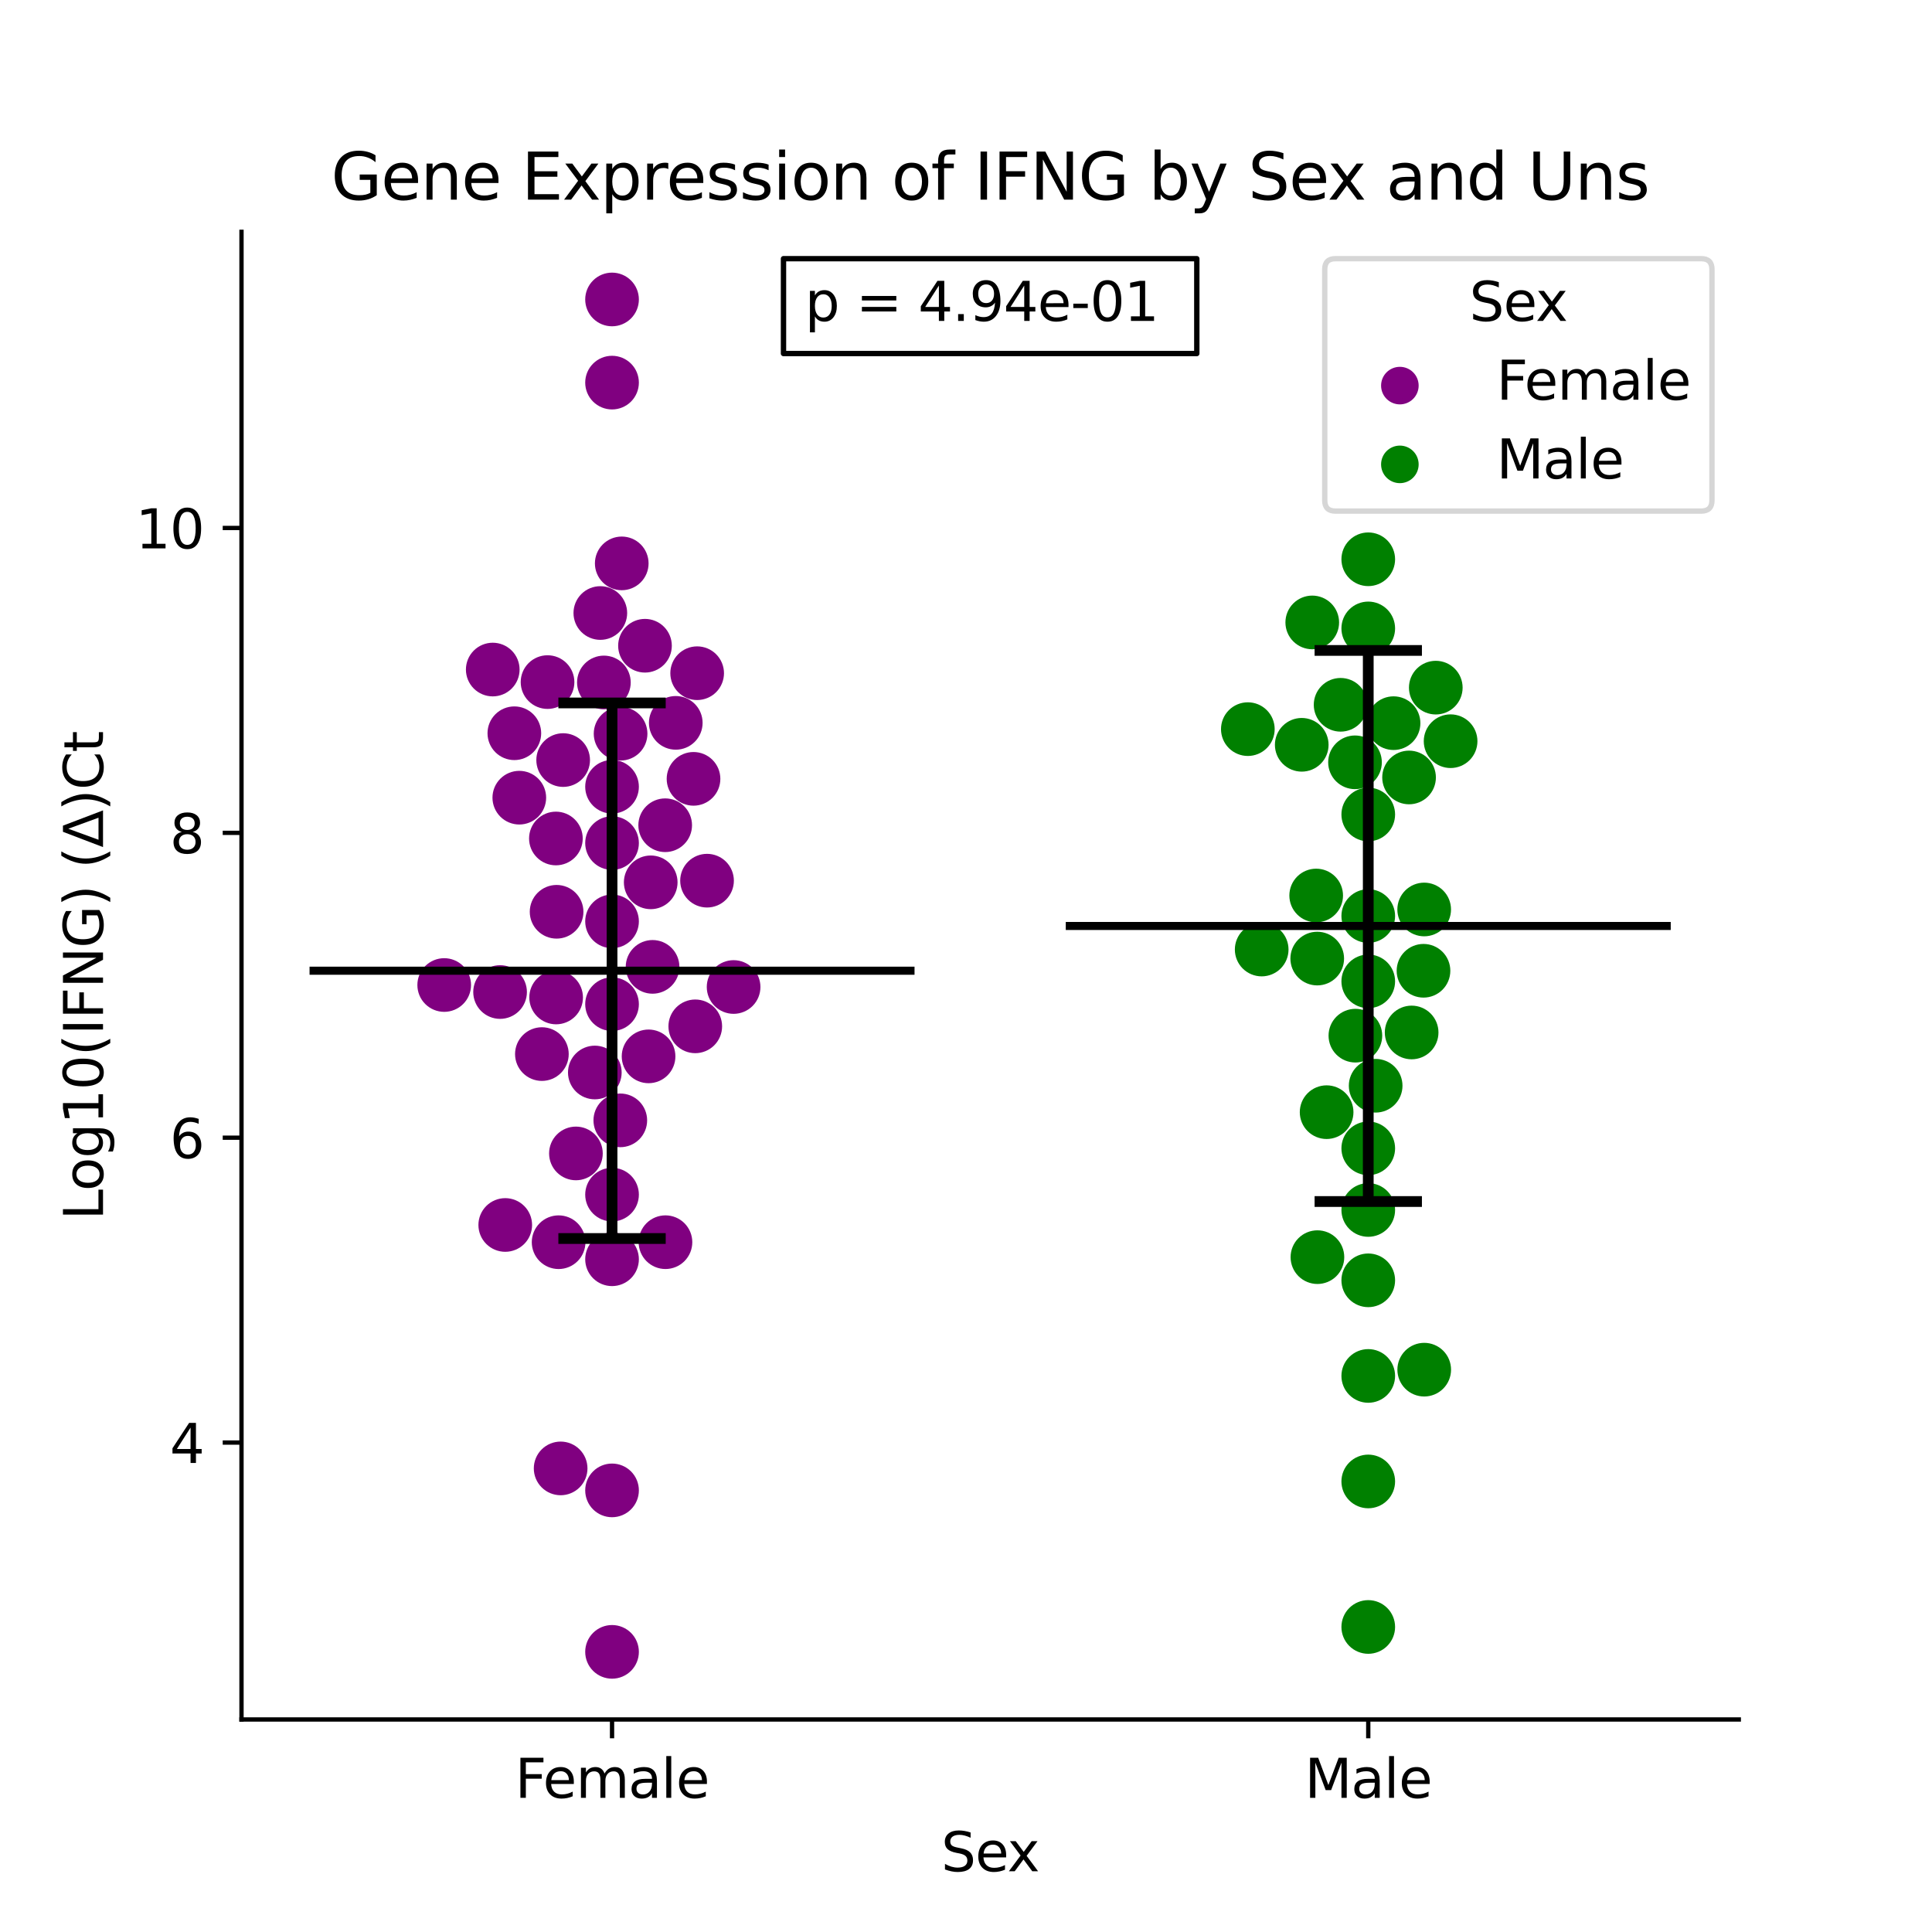 <?xml version="1.0" encoding="utf-8" standalone="no"?>
<!DOCTYPE svg PUBLIC "-//W3C//DTD SVG 1.1//EN"
  "http://www.w3.org/Graphics/SVG/1.1/DTD/svg11.dtd">
<svg xmlns:xlink="http://www.w3.org/1999/xlink" width="360pt" height="360pt" viewBox="0 0 360 360" xmlns="http://www.w3.org/2000/svg" version="1.1">
 <defs>
  <style type="text/css">*{stroke-linejoin: round; stroke-linecap: butt}</style>
 </defs>
 <g id="figure_1">
  <g id="patch_1">
   <path d="M 0 360 
L 360 360 
L 360 0 
L 0 0 
z
" style="fill: #ffffff"/>
  </g>
  <g id="axes_1">
   <g id="patch_2">
    <path d="M 45 320.4 
L 324 320.4 
L 324 43.2 
L 45 43.2 
z
" style="fill: #ffffff"/>
   </g>
   <g id="PathCollection_1">
    <defs>
     <path id="C0_0_caed61ba46" d="M 0 5 
C 1.326 5 2.598 4.473 3.536 3.536 
C 4.473 2.598 5 1.326 5 -0 
C 5 -1.326 4.473 -2.598 3.536 -3.536 
C 2.598 -4.473 1.326 -5 0 -5 
C -1.326 -5 -2.598 -4.473 -3.536 -3.536 
C -4.473 -2.598 -5 -1.326 -5 0 
C -5 1.326 -4.473 2.598 -3.536 3.536 
C -2.598 4.473 -1.326 5 0 5 
z
"/>
    </defs>
    <g clip-path="url(#p65a8a9c599)">
     <use xlink:href="#C0_0_caed61ba46" x="125.92" y="134.694" style="fill: #800080"/>
    </g>
    <g clip-path="url(#p65a8a9c599)">
     <use xlink:href="#C0_0_caed61ba46" x="95.841" y="136.63" style="fill: #800080"/>
    </g>
    <g clip-path="url(#p65a8a9c599)">
     <use xlink:href="#C0_0_caed61ba46" x="114.045" y="187.112" style="fill: #800080"/>
    </g>
    <g clip-path="url(#p65a8a9c599)">
     <use xlink:href="#C0_0_caed61ba46" x="82.772" y="183.544" style="fill: #800080"/>
    </g>
    <g clip-path="url(#p65a8a9c599)">
     <use xlink:href="#C0_0_caed61ba46" x="103.627" y="185.865" style="fill: #800080"/>
    </g>
    <g clip-path="url(#p65a8a9c599)">
     <use xlink:href="#C0_0_caed61ba46" x="115.853" y="104.978" style="fill: #800080"/>
    </g>
    <g clip-path="url(#p65a8a9c599)">
     <use xlink:href="#C0_0_caed61ba46" x="121.252" y="164.41" style="fill: #800080"/>
    </g>
    <g clip-path="url(#p65a8a9c599)">
     <use xlink:href="#C0_0_caed61ba46" x="115.637" y="136.716" style="fill: #800080"/>
    </g>
    <g clip-path="url(#p65a8a9c599)">
     <use xlink:href="#C0_0_caed61ba46" x="131.747" y="164.101" style="fill: #800080"/>
    </g>
    <g clip-path="url(#p65a8a9c599)">
     <use xlink:href="#C0_0_caed61ba46" x="121.596" y="180.162" style="fill: #800080"/>
    </g>
    <g clip-path="url(#p65a8a9c599)">
     <use xlink:href="#C0_0_caed61ba46" x="114.045" y="146.601" style="fill: #800080"/>
    </g>
    <g clip-path="url(#p65a8a9c599)">
     <use xlink:href="#C0_0_caed61ba46" x="129.905" y="125.442" style="fill: #800080"/>
    </g>
    <g clip-path="url(#p65a8a9c599)">
     <use xlink:href="#C0_0_caed61ba46" x="120.851" y="196.839" style="fill: #800080"/>
    </g>
    <g clip-path="url(#p65a8a9c599)">
     <use xlink:href="#C0_0_caed61ba46" x="104.467" y="273.616" style="fill: #800080"/>
    </g>
    <g clip-path="url(#p65a8a9c599)">
     <use xlink:href="#C0_0_caed61ba46" x="114.045" y="171.682" style="fill: #800080"/>
    </g>
    <g clip-path="url(#p65a8a9c599)">
     <use xlink:href="#C0_0_caed61ba46" x="96.765" y="148.636" style="fill: #800080"/>
    </g>
    <g clip-path="url(#p65a8a9c599)">
     <use xlink:href="#C0_0_caed61ba46" x="110.836" y="199.844" style="fill: #800080"/>
    </g>
    <g clip-path="url(#p65a8a9c599)">
     <use xlink:href="#C0_0_caed61ba46" x="114.045" y="157.096" style="fill: #800080"/>
    </g>
    <g clip-path="url(#p65a8a9c599)">
     <use xlink:href="#C0_0_caed61ba46" x="103.714" y="169.898" style="fill: #800080"/>
    </g>
    <g clip-path="url(#p65a8a9c599)">
     <use xlink:href="#C0_0_caed61ba46" x="129.553" y="191.243" style="fill: #800080"/>
    </g>
    <g clip-path="url(#p65a8a9c599)">
     <use xlink:href="#C0_0_caed61ba46" x="107.315" y="214.925" style="fill: #800080"/>
    </g>
    <g clip-path="url(#p65a8a9c599)">
     <use xlink:href="#C0_0_caed61ba46" x="93.182" y="184.851" style="fill: #800080"/>
    </g>
    <g clip-path="url(#p65a8a9c599)">
     <use xlink:href="#C0_0_caed61ba46" x="104.09" y="231.467" style="fill: #800080"/>
    </g>
    <g clip-path="url(#p65a8a9c599)">
     <use xlink:href="#C0_0_caed61ba46" x="111.862" y="114.227" style="fill: #800080"/>
    </g>
    <g clip-path="url(#p65a8a9c599)">
     <use xlink:href="#C0_0_caed61ba46" x="115.584" y="208.762" style="fill: #800080"/>
    </g>
    <g clip-path="url(#p65a8a9c599)">
     <use xlink:href="#C0_0_caed61ba46" x="112.526" y="127.166" style="fill: #800080"/>
    </g>
    <g clip-path="url(#p65a8a9c599)">
     <use xlink:href="#C0_0_caed61ba46" x="103.584" y="156.24" style="fill: #800080"/>
    </g>
    <g clip-path="url(#p65a8a9c599)">
     <use xlink:href="#C0_0_caed61ba46" x="114.045" y="307.8" style="fill: #800080"/>
    </g>
    <g clip-path="url(#p65a8a9c599)">
     <use xlink:href="#C0_0_caed61ba46" x="136.696" y="183.914" style="fill: #800080"/>
    </g>
    <g clip-path="url(#p65a8a9c599)">
     <use xlink:href="#C0_0_caed61ba46" x="129.227" y="145.127" style="fill: #800080"/>
    </g>
    <g clip-path="url(#p65a8a9c599)">
     <use xlink:href="#C0_0_caed61ba46" x="94.146" y="228.256" style="fill: #800080"/>
    </g>
    <g clip-path="url(#p65a8a9c599)">
     <use xlink:href="#C0_0_caed61ba46" x="114.045" y="277.712" style="fill: #800080"/>
    </g>
    <g clip-path="url(#p65a8a9c599)">
     <use xlink:href="#C0_0_caed61ba46" x="120.184" y="120.324" style="fill: #800080"/>
    </g>
    <g clip-path="url(#p65a8a9c599)">
     <use xlink:href="#C0_0_caed61ba46" x="123.948" y="153.771" style="fill: #800080"/>
    </g>
    <g clip-path="url(#p65a8a9c599)">
     <use xlink:href="#C0_0_caed61ba46" x="114.045" y="222.6" style="fill: #800080"/>
    </g>
    <g clip-path="url(#p65a8a9c599)">
     <use xlink:href="#C0_0_caed61ba46" x="100.973" y="196.413" style="fill: #800080"/>
    </g>
    <g clip-path="url(#p65a8a9c599)">
     <use xlink:href="#C0_0_caed61ba46" x="104.936" y="141.628" style="fill: #800080"/>
    </g>
    <g clip-path="url(#p65a8a9c599)">
     <use xlink:href="#C0_0_caed61ba46" x="114.045" y="234.645" style="fill: #800080"/>
    </g>
    <g clip-path="url(#p65a8a9c599)">
     <use xlink:href="#C0_0_caed61ba46" x="124" y="231.464" style="fill: #800080"/>
    </g>
    <g clip-path="url(#p65a8a9c599)">
     <use xlink:href="#C0_0_caed61ba46" x="114.045" y="71.295" style="fill: #800080"/>
    </g>
    <g clip-path="url(#p65a8a9c599)">
     <use xlink:href="#C0_0_caed61ba46" x="114.045" y="55.8" style="fill: #800080"/>
    </g>
    <g clip-path="url(#p65a8a9c599)">
     <use xlink:href="#C0_0_caed61ba46" x="91.817" y="124.762" style="fill: #800080"/>
    </g>
    <g clip-path="url(#p65a8a9c599)">
     <use xlink:href="#C0_0_caed61ba46" x="102.026" y="127.098" style="fill: #800080"/>
    </g>
   </g>
   <g id="PathCollection_2">
    <defs>
     <path id="C1_0_71eec6341e" d="M 0 5 
C 1.326 5 2.598 4.473 3.536 3.536 
C 4.473 2.598 5 1.326 5 -0 
C 5 -1.326 4.473 -2.598 3.536 -3.536 
C 2.598 -4.473 1.326 -5 0 -5 
C -1.326 -5 -2.598 -4.473 -3.536 -3.536 
C -4.473 -2.598 -5 -1.326 -5 0 
C -5 1.326 -4.473 2.598 -3.536 3.536 
C -2.598 4.473 -1.326 5 0 5 
z
"/>
    </defs>
    <g clip-path="url(#p65a8a9c599)">
     <use xlink:href="#C1_0_71eec6341e" x="232.517" y="135.864" style="fill: #008000"/>
    </g>
    <g clip-path="url(#p65a8a9c599)">
     <use xlink:href="#C1_0_71eec6341e" x="254.955" y="117.096" style="fill: #008000"/>
    </g>
    <g clip-path="url(#p65a8a9c599)">
     <use xlink:href="#C1_0_71eec6341e" x="252.556" y="192.981" style="fill: #008000"/>
    </g>
    <g clip-path="url(#p65a8a9c599)">
     <use xlink:href="#C1_0_71eec6341e" x="254.955" y="182.86" style="fill: #008000"/>
    </g>
    <g clip-path="url(#p65a8a9c599)">
     <use xlink:href="#C1_0_71eec6341e" x="254.955" y="225.46" style="fill: #008000"/>
    </g>
    <g clip-path="url(#p65a8a9c599)">
     <use xlink:href="#C1_0_71eec6341e" x="254.955" y="151.766" style="fill: #008000"/>
    </g>
    <g clip-path="url(#p65a8a9c599)">
     <use xlink:href="#C1_0_71eec6341e" x="244.52" y="115.98" style="fill: #008000"/>
    </g>
    <g clip-path="url(#p65a8a9c599)">
     <use xlink:href="#C1_0_71eec6341e" x="265.383" y="255.218" style="fill: #008000"/>
    </g>
    <g clip-path="url(#p65a8a9c599)">
     <use xlink:href="#C1_0_71eec6341e" x="245.447" y="178.616" style="fill: #008000"/>
    </g>
    <g clip-path="url(#p65a8a9c599)">
     <use xlink:href="#C1_0_71eec6341e" x="242.56" y="138.783" style="fill: #008000"/>
    </g>
    <g clip-path="url(#p65a8a9c599)">
     <use xlink:href="#C1_0_71eec6341e" x="254.955" y="104.214" style="fill: #008000"/>
    </g>
    <g clip-path="url(#p65a8a9c599)">
     <use xlink:href="#C1_0_71eec6341e" x="235.097" y="176.931" style="fill: #008000"/>
    </g>
    <g clip-path="url(#p65a8a9c599)">
     <use xlink:href="#C1_0_71eec6341e" x="245.483" y="234.252" style="fill: #008000"/>
    </g>
    <g clip-path="url(#p65a8a9c599)">
     <use xlink:href="#C1_0_71eec6341e" x="249.802" y="131.329" style="fill: #008000"/>
    </g>
    <g clip-path="url(#p65a8a9c599)">
     <use xlink:href="#C1_0_71eec6341e" x="270.298" y="138.112" style="fill: #008000"/>
    </g>
    <g clip-path="url(#p65a8a9c599)">
     <use xlink:href="#C1_0_71eec6341e" x="245.252" y="166.865" style="fill: #008000"/>
    </g>
    <g clip-path="url(#p65a8a9c599)">
     <use xlink:href="#C1_0_71eec6341e" x="254.955" y="238.569" style="fill: #008000"/>
    </g>
    <g clip-path="url(#p65a8a9c599)">
     <use xlink:href="#C1_0_71eec6341e" x="252.485" y="142.046" style="fill: #008000"/>
    </g>
    <g clip-path="url(#p65a8a9c599)">
     <use xlink:href="#C1_0_71eec6341e" x="262.558" y="144.869" style="fill: #008000"/>
    </g>
    <g clip-path="url(#p65a8a9c599)">
     <use xlink:href="#C1_0_71eec6341e" x="254.955" y="170.688" style="fill: #008000"/>
    </g>
    <g clip-path="url(#p65a8a9c599)">
     <use xlink:href="#C1_0_71eec6341e" x="247.196" y="207.237" style="fill: #008000"/>
    </g>
    <g clip-path="url(#p65a8a9c599)">
     <use xlink:href="#C1_0_71eec6341e" x="254.955" y="276.047" style="fill: #008000"/>
    </g>
    <g clip-path="url(#p65a8a9c599)">
     <use xlink:href="#C1_0_71eec6341e" x="254.955" y="256.386" style="fill: #008000"/>
    </g>
    <g clip-path="url(#p65a8a9c599)">
     <use xlink:href="#C1_0_71eec6341e" x="263.038" y="192.385" style="fill: #008000"/>
    </g>
    <g clip-path="url(#p65a8a9c599)">
     <use xlink:href="#C1_0_71eec6341e" x="265.248" y="180.889" style="fill: #008000"/>
    </g>
    <g clip-path="url(#p65a8a9c599)">
     <use xlink:href="#C1_0_71eec6341e" x="259.668" y="134.752" style="fill: #008000"/>
    </g>
    <g clip-path="url(#p65a8a9c599)">
     <use xlink:href="#C1_0_71eec6341e" x="254.955" y="213.975" style="fill: #008000"/>
    </g>
    <g clip-path="url(#p65a8a9c599)">
     <use xlink:href="#C1_0_71eec6341e" x="256.334" y="202.312" style="fill: #008000"/>
    </g>
    <g clip-path="url(#p65a8a9c599)">
     <use xlink:href="#C1_0_71eec6341e" x="267.538" y="128.132" style="fill: #008000"/>
    </g>
    <g clip-path="url(#p65a8a9c599)">
     <use xlink:href="#C1_0_71eec6341e" x="254.955" y="303.161" style="fill: #008000"/>
    </g>
    <g clip-path="url(#p65a8a9c599)">
     <use xlink:href="#C1_0_71eec6341e" x="265.376" y="169.468" style="fill: #008000"/>
    </g>
   </g>
   <g id="PathCollection_3"/>
   <g id="PathCollection_4"/>
   <g id="matplotlib.axis_1">
    <g id="xtick_1">
     <g id="line2d_1">
      <defs>
       <path id="m9f493092bf" d="M 0 0 
L 0 3.5 
" style="stroke: #000000; stroke-width: 0.8"/>
      </defs>
      <g>
       <use xlink:href="#m9f493092bf" x="114.045" y="320.4" style="stroke: #000000; stroke-width: 0.8"/>
      </g>
     </g>
     <g id="text_1">
      <!-- Female -->
      <g transform="translate(95.968 334.998) scale(0.1 -0.1)">
       <defs>
        <path id="DejaVuSans-46" d="M 628 4666 
L 3309 4666 
L 3309 4134 
L 1259 4134 
L 1259 2759 
L 3109 2759 
L 3109 2228 
L 1259 2228 
L 1259 0 
L 628 0 
L 628 4666 
z
" transform="scale(0.016)"/>
        <path id="DejaVuSans-65" d="M 3597 1894 
L 3597 1613 
L 953 1613 
Q 991 1019 1311 708 
Q 1631 397 2203 397 
Q 2534 397 2845 478 
Q 3156 559 3463 722 
L 3463 178 
Q 3153 47 2828 -22 
Q 2503 -91 2169 -91 
Q 1331 -91 842 396 
Q 353 884 353 1716 
Q 353 2575 817 3079 
Q 1281 3584 2069 3584 
Q 2775 3584 3186 3129 
Q 3597 2675 3597 1894 
z
M 3022 2063 
Q 3016 2534 2758 2815 
Q 2500 3097 2075 3097 
Q 1594 3097 1305 2825 
Q 1016 2553 972 2059 
L 3022 2063 
z
" transform="scale(0.016)"/>
        <path id="DejaVuSans-6d" d="M 3328 2828 
Q 3544 3216 3844 3400 
Q 4144 3584 4550 3584 
Q 5097 3584 5394 3201 
Q 5691 2819 5691 2113 
L 5691 0 
L 5113 0 
L 5113 2094 
Q 5113 2597 4934 2840 
Q 4756 3084 4391 3084 
Q 3944 3084 3684 2787 
Q 3425 2491 3425 1978 
L 3425 0 
L 2847 0 
L 2847 2094 
Q 2847 2600 2669 2842 
Q 2491 3084 2119 3084 
Q 1678 3084 1418 2786 
Q 1159 2488 1159 1978 
L 1159 0 
L 581 0 
L 581 3500 
L 1159 3500 
L 1159 2956 
Q 1356 3278 1631 3431 
Q 1906 3584 2284 3584 
Q 2666 3584 2933 3390 
Q 3200 3197 3328 2828 
z
" transform="scale(0.016)"/>
        <path id="DejaVuSans-61" d="M 2194 1759 
Q 1497 1759 1228 1600 
Q 959 1441 959 1056 
Q 959 750 1161 570 
Q 1363 391 1709 391 
Q 2188 391 2477 730 
Q 2766 1069 2766 1631 
L 2766 1759 
L 2194 1759 
z
M 3341 1997 
L 3341 0 
L 2766 0 
L 2766 531 
Q 2569 213 2275 61 
Q 1981 -91 1556 -91 
Q 1019 -91 701 211 
Q 384 513 384 1019 
Q 384 1609 779 1909 
Q 1175 2209 1959 2209 
L 2766 2209 
L 2766 2266 
Q 2766 2663 2505 2880 
Q 2244 3097 1772 3097 
Q 1472 3097 1187 3025 
Q 903 2953 641 2809 
L 641 3341 
Q 956 3463 1253 3523 
Q 1550 3584 1831 3584 
Q 2591 3584 2966 3190 
Q 3341 2797 3341 1997 
z
" transform="scale(0.016)"/>
        <path id="DejaVuSans-6c" d="M 603 4863 
L 1178 4863 
L 1178 0 
L 603 0 
L 603 4863 
z
" transform="scale(0.016)"/>
       </defs>
       <use xlink:href="#DejaVuSans-46"/>
       <use xlink:href="#DejaVuSans-65" x="52.02"/>
       <use xlink:href="#DejaVuSans-6d" x="113.543"/>
       <use xlink:href="#DejaVuSans-61" x="210.955"/>
       <use xlink:href="#DejaVuSans-6c" x="272.234"/>
       <use xlink:href="#DejaVuSans-65" x="300.018"/>
      </g>
     </g>
    </g>
    <g id="xtick_2">
     <g id="line2d_2">
      <g>
       <use xlink:href="#m9f493092bf" x="254.955" y="320.4" style="stroke: #000000; stroke-width: 0.8"/>
      </g>
     </g>
     <g id="text_2">
      <!-- Male -->
      <g transform="translate(243.111 334.998) scale(0.1 -0.1)">
       <defs>
        <path id="DejaVuSans-4d" d="M 628 4666 
L 1569 4666 
L 2759 1491 
L 3956 4666 
L 4897 4666 
L 4897 0 
L 4281 0 
L 4281 4097 
L 3078 897 
L 2444 897 
L 1241 4097 
L 1241 0 
L 628 0 
L 628 4666 
z
" transform="scale(0.016)"/>
       </defs>
       <use xlink:href="#DejaVuSans-4d"/>
       <use xlink:href="#DejaVuSans-61" x="86.279"/>
       <use xlink:href="#DejaVuSans-6c" x="147.559"/>
       <use xlink:href="#DejaVuSans-65" x="175.342"/>
      </g>
     </g>
    </g>
    <g id="text_3">
     <!-- Sex -->
     <g transform="translate(175.377 348.677) scale(0.1 -0.1)">
      <defs>
       <path id="DejaVuSans-53" d="M 3425 4513 
L 3425 3897 
Q 3066 4069 2747 4153 
Q 2428 4238 2131 4238 
Q 1616 4238 1336 4038 
Q 1056 3838 1056 3469 
Q 1056 3159 1242 3001 
Q 1428 2844 1947 2747 
L 2328 2669 
Q 3034 2534 3370 2195 
Q 3706 1856 3706 1288 
Q 3706 609 3251 259 
Q 2797 -91 1919 -91 
Q 1588 -91 1214 -16 
Q 841 59 441 206 
L 441 856 
Q 825 641 1194 531 
Q 1563 422 1919 422 
Q 2459 422 2753 634 
Q 3047 847 3047 1241 
Q 3047 1584 2836 1778 
Q 2625 1972 2144 2069 
L 1759 2144 
Q 1053 2284 737 2584 
Q 422 2884 422 3419 
Q 422 4038 858 4394 
Q 1294 4750 2059 4750 
Q 2388 4750 2728 4690 
Q 3069 4631 3425 4513 
z
" transform="scale(0.016)"/>
       <path id="DejaVuSans-78" d="M 3513 3500 
L 2247 1797 
L 3578 0 
L 2900 0 
L 1881 1375 
L 863 0 
L 184 0 
L 1544 1831 
L 300 3500 
L 978 3500 
L 1906 2253 
L 2834 3500 
L 3513 3500 
z
" transform="scale(0.016)"/>
      </defs>
      <use xlink:href="#DejaVuSans-53"/>
      <use xlink:href="#DejaVuSans-65" x="63.477"/>
      <use xlink:href="#DejaVuSans-78" x="123.25"/>
     </g>
    </g>
   </g>
   <g id="matplotlib.axis_2">
    <g id="ytick_1">
     <g id="line2d_3">
      <defs>
       <path id="m6a11548c0e" d="M 0 0 
L -3.5 0 
" style="stroke: #000000; stroke-width: 0.8"/>
      </defs>
      <g>
       <use xlink:href="#m6a11548c0e" x="45" y="268.799" style="stroke: #000000; stroke-width: 0.8"/>
      </g>
     </g>
     <g id="text_4">
      <!-- 4 -->
      <g transform="translate(31.637 272.599) scale(0.1 -0.1)">
       <defs>
        <path id="DejaVuSans-34" d="M 2419 4116 
L 825 1625 
L 2419 1625 
L 2419 4116 
z
M 2253 4666 
L 3047 4666 
L 3047 1625 
L 3713 1625 
L 3713 1100 
L 3047 1100 
L 3047 0 
L 2419 0 
L 2419 1100 
L 313 1100 
L 313 1709 
L 2253 4666 
z
" transform="scale(0.016)"/>
       </defs>
       <use xlink:href="#DejaVuSans-34"/>
      </g>
     </g>
    </g>
    <g id="ytick_2">
     <g id="line2d_4">
      <g>
       <use xlink:href="#m6a11548c0e" x="45" y="211.993" style="stroke: #000000; stroke-width: 0.8"/>
      </g>
     </g>
     <g id="text_5">
      <!-- 6 -->
      <g transform="translate(31.637 215.793) scale(0.1 -0.1)">
       <defs>
        <path id="DejaVuSans-36" d="M 2113 2584 
Q 1688 2584 1439 2293 
Q 1191 2003 1191 1497 
Q 1191 994 1439 701 
Q 1688 409 2113 409 
Q 2538 409 2786 701 
Q 3034 994 3034 1497 
Q 3034 2003 2786 2293 
Q 2538 2584 2113 2584 
z
M 3366 4563 
L 3366 3988 
Q 3128 4100 2886 4159 
Q 2644 4219 2406 4219 
Q 1781 4219 1451 3797 
Q 1122 3375 1075 2522 
Q 1259 2794 1537 2939 
Q 1816 3084 2150 3084 
Q 2853 3084 3261 2657 
Q 3669 2231 3669 1497 
Q 3669 778 3244 343 
Q 2819 -91 2113 -91 
Q 1303 -91 875 529 
Q 447 1150 447 2328 
Q 447 3434 972 4092 
Q 1497 4750 2381 4750 
Q 2619 4750 2861 4703 
Q 3103 4656 3366 4563 
z
" transform="scale(0.016)"/>
       </defs>
       <use xlink:href="#DejaVuSans-36"/>
      </g>
     </g>
    </g>
    <g id="ytick_3">
     <g id="line2d_5">
      <g>
       <use xlink:href="#m6a11548c0e" x="45" y="155.188" style="stroke: #000000; stroke-width: 0.8"/>
      </g>
     </g>
     <g id="text_6">
      <!-- 8 -->
      <g transform="translate(31.637 158.987) scale(0.1 -0.1)">
       <defs>
        <path id="DejaVuSans-38" d="M 2034 2216 
Q 1584 2216 1326 1975 
Q 1069 1734 1069 1313 
Q 1069 891 1326 650 
Q 1584 409 2034 409 
Q 2484 409 2743 651 
Q 3003 894 3003 1313 
Q 3003 1734 2745 1975 
Q 2488 2216 2034 2216 
z
M 1403 2484 
Q 997 2584 770 2862 
Q 544 3141 544 3541 
Q 544 4100 942 4425 
Q 1341 4750 2034 4750 
Q 2731 4750 3128 4425 
Q 3525 4100 3525 3541 
Q 3525 3141 3298 2862 
Q 3072 2584 2669 2484 
Q 3125 2378 3379 2068 
Q 3634 1759 3634 1313 
Q 3634 634 3220 271 
Q 2806 -91 2034 -91 
Q 1263 -91 848 271 
Q 434 634 434 1313 
Q 434 1759 690 2068 
Q 947 2378 1403 2484 
z
M 1172 3481 
Q 1172 3119 1398 2916 
Q 1625 2713 2034 2713 
Q 2441 2713 2670 2916 
Q 2900 3119 2900 3481 
Q 2900 3844 2670 4047 
Q 2441 4250 2034 4250 
Q 1625 4250 1398 4047 
Q 1172 3844 1172 3481 
z
" transform="scale(0.016)"/>
       </defs>
       <use xlink:href="#DejaVuSans-38"/>
      </g>
     </g>
    </g>
    <g id="ytick_4">
     <g id="line2d_6">
      <g>
       <use xlink:href="#m6a11548c0e" x="45" y="98.382" style="stroke: #000000; stroke-width: 0.8"/>
      </g>
     </g>
     <g id="text_7">
      <!-- 10 -->
      <g transform="translate(25.275 102.181) scale(0.1 -0.1)">
       <defs>
        <path id="DejaVuSans-31" d="M 794 531 
L 1825 531 
L 1825 4091 
L 703 3866 
L 703 4441 
L 1819 4666 
L 2450 4666 
L 2450 531 
L 3481 531 
L 3481 0 
L 794 0 
L 794 531 
z
" transform="scale(0.016)"/>
        <path id="DejaVuSans-30" d="M 2034 4250 
Q 1547 4250 1301 3770 
Q 1056 3291 1056 2328 
Q 1056 1369 1301 889 
Q 1547 409 2034 409 
Q 2525 409 2770 889 
Q 3016 1369 3016 2328 
Q 3016 3291 2770 3770 
Q 2525 4250 2034 4250 
z
M 2034 4750 
Q 2819 4750 3233 4129 
Q 3647 3509 3647 2328 
Q 3647 1150 3233 529 
Q 2819 -91 2034 -91 
Q 1250 -91 836 529 
Q 422 1150 422 2328 
Q 422 3509 836 4129 
Q 1250 4750 2034 4750 
z
" transform="scale(0.016)"/>
       </defs>
       <use xlink:href="#DejaVuSans-31"/>
       <use xlink:href="#DejaVuSans-30" x="63.623"/>
      </g>
     </g>
    </g>
    <g id="text_8">
     <!-- Log10(IFNG) (Δ)Ct -->
     <g transform="translate(19.195 227.324) rotate(-90) scale(0.1 -0.1)">
      <defs>
       <path id="DejaVuSans-4c" d="M 628 4666 
L 1259 4666 
L 1259 531 
L 3531 531 
L 3531 0 
L 628 0 
L 628 4666 
z
" transform="scale(0.016)"/>
       <path id="DejaVuSans-6f" d="M 1959 3097 
Q 1497 3097 1228 2736 
Q 959 2375 959 1747 
Q 959 1119 1226 758 
Q 1494 397 1959 397 
Q 2419 397 2687 759 
Q 2956 1122 2956 1747 
Q 2956 2369 2687 2733 
Q 2419 3097 1959 3097 
z
M 1959 3584 
Q 2709 3584 3137 3096 
Q 3566 2609 3566 1747 
Q 3566 888 3137 398 
Q 2709 -91 1959 -91 
Q 1206 -91 779 398 
Q 353 888 353 1747 
Q 353 2609 779 3096 
Q 1206 3584 1959 3584 
z
" transform="scale(0.016)"/>
       <path id="DejaVuSans-67" d="M 2906 1791 
Q 2906 2416 2648 2759 
Q 2391 3103 1925 3103 
Q 1463 3103 1205 2759 
Q 947 2416 947 1791 
Q 947 1169 1205 825 
Q 1463 481 1925 481 
Q 2391 481 2648 825 
Q 2906 1169 2906 1791 
z
M 3481 434 
Q 3481 -459 3084 -895 
Q 2688 -1331 1869 -1331 
Q 1566 -1331 1297 -1286 
Q 1028 -1241 775 -1147 
L 775 -588 
Q 1028 -725 1275 -790 
Q 1522 -856 1778 -856 
Q 2344 -856 2625 -561 
Q 2906 -266 2906 331 
L 2906 616 
Q 2728 306 2450 153 
Q 2172 0 1784 0 
Q 1141 0 747 490 
Q 353 981 353 1791 
Q 353 2603 747 3093 
Q 1141 3584 1784 3584 
Q 2172 3584 2450 3431 
Q 2728 3278 2906 2969 
L 2906 3500 
L 3481 3500 
L 3481 434 
z
" transform="scale(0.016)"/>
       <path id="DejaVuSans-28" d="M 1984 4856 
Q 1566 4138 1362 3434 
Q 1159 2731 1159 2009 
Q 1159 1288 1364 580 
Q 1569 -128 1984 -844 
L 1484 -844 
Q 1016 -109 783 600 
Q 550 1309 550 2009 
Q 550 2706 781 3412 
Q 1013 4119 1484 4856 
L 1984 4856 
z
" transform="scale(0.016)"/>
       <path id="DejaVuSans-49" d="M 628 4666 
L 1259 4666 
L 1259 0 
L 628 0 
L 628 4666 
z
" transform="scale(0.016)"/>
       <path id="DejaVuSans-4e" d="M 628 4666 
L 1478 4666 
L 3547 763 
L 3547 4666 
L 4159 4666 
L 4159 0 
L 3309 0 
L 1241 3903 
L 1241 0 
L 628 0 
L 628 4666 
z
" transform="scale(0.016)"/>
       <path id="DejaVuSans-47" d="M 3809 666 
L 3809 1919 
L 2778 1919 
L 2778 2438 
L 4434 2438 
L 4434 434 
Q 4069 175 3628 42 
Q 3188 -91 2688 -91 
Q 1594 -91 976 548 
Q 359 1188 359 2328 
Q 359 3472 976 4111 
Q 1594 4750 2688 4750 
Q 3144 4750 3555 4637 
Q 3966 4525 4313 4306 
L 4313 3634 
Q 3963 3931 3569 4081 
Q 3175 4231 2741 4231 
Q 1884 4231 1454 3753 
Q 1025 3275 1025 2328 
Q 1025 1384 1454 906 
Q 1884 428 2741 428 
Q 3075 428 3337 486 
Q 3600 544 3809 666 
z
" transform="scale(0.016)"/>
       <path id="DejaVuSans-29" d="M 513 4856 
L 1013 4856 
Q 1481 4119 1714 3412 
Q 1947 2706 1947 2009 
Q 1947 1309 1714 600 
Q 1481 -109 1013 -844 
L 513 -844 
Q 928 -128 1133 580 
Q 1338 1288 1338 2009 
Q 1338 2731 1133 3434 
Q 928 4138 513 4856 
z
" transform="scale(0.016)"/>
       <path id="DejaVuSans-20" transform="scale(0.016)"/>
       <path id="DejaVuSans-394" d="M 2188 4044 
L 906 525 
L 3472 525 
L 2188 4044 
z
M 50 0 
L 1831 4666 
L 2547 4666 
L 4325 0 
L 50 0 
z
" transform="scale(0.016)"/>
       <path id="DejaVuSans-43" d="M 4122 4306 
L 4122 3641 
Q 3803 3938 3442 4084 
Q 3081 4231 2675 4231 
Q 1875 4231 1450 3742 
Q 1025 3253 1025 2328 
Q 1025 1406 1450 917 
Q 1875 428 2675 428 
Q 3081 428 3442 575 
Q 3803 722 4122 1019 
L 4122 359 
Q 3791 134 3420 21 
Q 3050 -91 2638 -91 
Q 1578 -91 968 557 
Q 359 1206 359 2328 
Q 359 3453 968 4101 
Q 1578 4750 2638 4750 
Q 3056 4750 3426 4639 
Q 3797 4528 4122 4306 
z
" transform="scale(0.016)"/>
       <path id="DejaVuSans-74" d="M 1172 4494 
L 1172 3500 
L 2356 3500 
L 2356 3053 
L 1172 3053 
L 1172 1153 
Q 1172 725 1289 603 
Q 1406 481 1766 481 
L 2356 481 
L 2356 0 
L 1766 0 
Q 1100 0 847 248 
Q 594 497 594 1153 
L 594 3053 
L 172 3053 
L 172 3500 
L 594 3500 
L 594 4494 
L 1172 4494 
z
" transform="scale(0.016)"/>
      </defs>
      <use xlink:href="#DejaVuSans-4c"/>
      <use xlink:href="#DejaVuSans-6f" x="53.963"/>
      <use xlink:href="#DejaVuSans-67" x="115.145"/>
      <use xlink:href="#DejaVuSans-31" x="178.621"/>
      <use xlink:href="#DejaVuSans-30" x="242.244"/>
      <use xlink:href="#DejaVuSans-28" x="305.867"/>
      <use xlink:href="#DejaVuSans-49" x="344.881"/>
      <use xlink:href="#DejaVuSans-46" x="374.373"/>
      <use xlink:href="#DejaVuSans-4e" x="431.893"/>
      <use xlink:href="#DejaVuSans-47" x="506.697"/>
      <use xlink:href="#DejaVuSans-29" x="584.188"/>
      <use xlink:href="#DejaVuSans-20" x="623.201"/>
      <use xlink:href="#DejaVuSans-28" x="654.988"/>
      <use xlink:href="#DejaVuSans-394" x="694.002"/>
      <use xlink:href="#DejaVuSans-29" x="762.41"/>
      <use xlink:href="#DejaVuSans-43" x="801.424"/>
      <use xlink:href="#DejaVuSans-74" x="871.248"/>
     </g>
    </g>
   </g>
   <g id="LineCollection_1">
    <path d="M 114.045 230.778 
L 114.045 130.98 
" clip-path="url(#p65a8a9c599)" style="fill: none; stroke: #000000; stroke-width: 2"/>
   </g>
   <g id="line2d_7">
    <defs>
     <path id="m8fe46863f7" d="M 10 0 
L -10 -0 
" style="stroke: #000000; stroke-width: 2"/>
    </defs>
    <g clip-path="url(#p65a8a9c599)">
     <use xlink:href="#m8fe46863f7" x="114.045" y="230.778" style="stroke: #000000; stroke-width: 2"/>
    </g>
   </g>
   <g id="line2d_8">
    <g clip-path="url(#p65a8a9c599)">
     <use xlink:href="#m8fe46863f7" x="114.045" y="130.98" style="stroke: #000000; stroke-width: 2"/>
    </g>
   </g>
   <g id="LineCollection_2">
    <path d="M 254.955 223.886 
L 254.955 121.2 
" clip-path="url(#p65a8a9c599)" style="fill: none; stroke: #000000; stroke-width: 2"/>
   </g>
   <g id="line2d_9">
    <g clip-path="url(#p65a8a9c599)">
     <use xlink:href="#m8fe46863f7" x="254.955" y="223.886" style="stroke: #000000; stroke-width: 2"/>
    </g>
   </g>
   <g id="line2d_10">
    <g clip-path="url(#p65a8a9c599)">
     <use xlink:href="#m8fe46863f7" x="254.955" y="121.2" style="stroke: #000000; stroke-width: 2"/>
    </g>
   </g>
   <g id="LineCollection_3">
    <path d="M 57.682 180.879 
L 170.409 180.879 
" clip-path="url(#p65a8a9c599)" style="fill: none; stroke: #000000; stroke-width: 1.5"/>
   </g>
   <g id="LineCollection_4">
    <path d="M 198.591 172.543 
L 311.318 172.543 
" clip-path="url(#p65a8a9c599)" style="fill: none; stroke: #000000; stroke-width: 1.5"/>
   </g>
   <g id="patch_3">
    <path d="M 45 320.4 
L 45 43.2 
" style="fill: none; stroke: #000000; stroke-width: 0.8; stroke-linejoin: miter; stroke-linecap: square"/>
   </g>
   <g id="patch_4">
    <path d="M 45 320.4 
L 324 320.4 
" style="fill: none; stroke: #000000; stroke-width: 0.8; stroke-linejoin: miter; stroke-linecap: square"/>
   </g>
   <g id="text_9">
    <!-- Gene Expression of IFNG by Sex and Uns -->
    <g transform="translate(61.692 37.2) scale(0.12 -0.12)">
     <defs>
      <path id="DejaVuSans-6e" d="M 3513 2113 
L 3513 0 
L 2938 0 
L 2938 2094 
Q 2938 2591 2744 2837 
Q 2550 3084 2163 3084 
Q 1697 3084 1428 2787 
Q 1159 2491 1159 1978 
L 1159 0 
L 581 0 
L 581 3500 
L 1159 3500 
L 1159 2956 
Q 1366 3272 1645 3428 
Q 1925 3584 2291 3584 
Q 2894 3584 3203 3211 
Q 3513 2838 3513 2113 
z
" transform="scale(0.016)"/>
      <path id="DejaVuSans-45" d="M 628 4666 
L 3578 4666 
L 3578 4134 
L 1259 4134 
L 1259 2753 
L 3481 2753 
L 3481 2222 
L 1259 2222 
L 1259 531 
L 3634 531 
L 3634 0 
L 628 0 
L 628 4666 
z
" transform="scale(0.016)"/>
      <path id="DejaVuSans-70" d="M 1159 525 
L 1159 -1331 
L 581 -1331 
L 581 3500 
L 1159 3500 
L 1159 2969 
Q 1341 3281 1617 3432 
Q 1894 3584 2278 3584 
Q 2916 3584 3314 3078 
Q 3713 2572 3713 1747 
Q 3713 922 3314 415 
Q 2916 -91 2278 -91 
Q 1894 -91 1617 61 
Q 1341 213 1159 525 
z
M 3116 1747 
Q 3116 2381 2855 2742 
Q 2594 3103 2138 3103 
Q 1681 3103 1420 2742 
Q 1159 2381 1159 1747 
Q 1159 1113 1420 752 
Q 1681 391 2138 391 
Q 2594 391 2855 752 
Q 3116 1113 3116 1747 
z
" transform="scale(0.016)"/>
      <path id="DejaVuSans-72" d="M 2631 2963 
Q 2534 3019 2420 3045 
Q 2306 3072 2169 3072 
Q 1681 3072 1420 2755 
Q 1159 2438 1159 1844 
L 1159 0 
L 581 0 
L 581 3500 
L 1159 3500 
L 1159 2956 
Q 1341 3275 1631 3429 
Q 1922 3584 2338 3584 
Q 2397 3584 2469 3576 
Q 2541 3569 2628 3553 
L 2631 2963 
z
" transform="scale(0.016)"/>
      <path id="DejaVuSans-73" d="M 2834 3397 
L 2834 2853 
Q 2591 2978 2328 3040 
Q 2066 3103 1784 3103 
Q 1356 3103 1142 2972 
Q 928 2841 928 2578 
Q 928 2378 1081 2264 
Q 1234 2150 1697 2047 
L 1894 2003 
Q 2506 1872 2764 1633 
Q 3022 1394 3022 966 
Q 3022 478 2636 193 
Q 2250 -91 1575 -91 
Q 1294 -91 989 -36 
Q 684 19 347 128 
L 347 722 
Q 666 556 975 473 
Q 1284 391 1588 391 
Q 1994 391 2212 530 
Q 2431 669 2431 922 
Q 2431 1156 2273 1281 
Q 2116 1406 1581 1522 
L 1381 1569 
Q 847 1681 609 1914 
Q 372 2147 372 2553 
Q 372 3047 722 3315 
Q 1072 3584 1716 3584 
Q 2034 3584 2315 3537 
Q 2597 3491 2834 3397 
z
" transform="scale(0.016)"/>
      <path id="DejaVuSans-69" d="M 603 3500 
L 1178 3500 
L 1178 0 
L 603 0 
L 603 3500 
z
M 603 4863 
L 1178 4863 
L 1178 4134 
L 603 4134 
L 603 4863 
z
" transform="scale(0.016)"/>
      <path id="DejaVuSans-66" d="M 2375 4863 
L 2375 4384 
L 1825 4384 
Q 1516 4384 1395 4259 
Q 1275 4134 1275 3809 
L 1275 3500 
L 2222 3500 
L 2222 3053 
L 1275 3053 
L 1275 0 
L 697 0 
L 697 3053 
L 147 3053 
L 147 3500 
L 697 3500 
L 697 3744 
Q 697 4328 969 4595 
Q 1241 4863 1831 4863 
L 2375 4863 
z
" transform="scale(0.016)"/>
      <path id="DejaVuSans-62" d="M 3116 1747 
Q 3116 2381 2855 2742 
Q 2594 3103 2138 3103 
Q 1681 3103 1420 2742 
Q 1159 2381 1159 1747 
Q 1159 1113 1420 752 
Q 1681 391 2138 391 
Q 2594 391 2855 752 
Q 3116 1113 3116 1747 
z
M 1159 2969 
Q 1341 3281 1617 3432 
Q 1894 3584 2278 3584 
Q 2916 3584 3314 3078 
Q 3713 2572 3713 1747 
Q 3713 922 3314 415 
Q 2916 -91 2278 -91 
Q 1894 -91 1617 61 
Q 1341 213 1159 525 
L 1159 0 
L 581 0 
L 581 4863 
L 1159 4863 
L 1159 2969 
z
" transform="scale(0.016)"/>
      <path id="DejaVuSans-79" d="M 2059 -325 
Q 1816 -950 1584 -1140 
Q 1353 -1331 966 -1331 
L 506 -1331 
L 506 -850 
L 844 -850 
Q 1081 -850 1212 -737 
Q 1344 -625 1503 -206 
L 1606 56 
L 191 3500 
L 800 3500 
L 1894 763 
L 2988 3500 
L 3597 3500 
L 2059 -325 
z
" transform="scale(0.016)"/>
      <path id="DejaVuSans-64" d="M 2906 2969 
L 2906 4863 
L 3481 4863 
L 3481 0 
L 2906 0 
L 2906 525 
Q 2725 213 2448 61 
Q 2172 -91 1784 -91 
Q 1150 -91 751 415 
Q 353 922 353 1747 
Q 353 2572 751 3078 
Q 1150 3584 1784 3584 
Q 2172 3584 2448 3432 
Q 2725 3281 2906 2969 
z
M 947 1747 
Q 947 1113 1208 752 
Q 1469 391 1925 391 
Q 2381 391 2643 752 
Q 2906 1113 2906 1747 
Q 2906 2381 2643 2742 
Q 2381 3103 1925 3103 
Q 1469 3103 1208 2742 
Q 947 2381 947 1747 
z
" transform="scale(0.016)"/>
      <path id="DejaVuSans-55" d="M 556 4666 
L 1191 4666 
L 1191 1831 
Q 1191 1081 1462 751 
Q 1734 422 2344 422 
Q 2950 422 3222 751 
Q 3494 1081 3494 1831 
L 3494 4666 
L 4128 4666 
L 4128 1753 
Q 4128 841 3676 375 
Q 3225 -91 2344 -91 
Q 1459 -91 1007 375 
Q 556 841 556 1753 
L 556 4666 
z
" transform="scale(0.016)"/>
     </defs>
     <use xlink:href="#DejaVuSans-47"/>
     <use xlink:href="#DejaVuSans-65" x="77.49"/>
     <use xlink:href="#DejaVuSans-6e" x="139.014"/>
     <use xlink:href="#DejaVuSans-65" x="202.393"/>
     <use xlink:href="#DejaVuSans-20" x="263.916"/>
     <use xlink:href="#DejaVuSans-45" x="295.703"/>
     <use xlink:href="#DejaVuSans-78" x="358.887"/>
     <use xlink:href="#DejaVuSans-70" x="418.066"/>
     <use xlink:href="#DejaVuSans-72" x="481.543"/>
     <use xlink:href="#DejaVuSans-65" x="520.406"/>
     <use xlink:href="#DejaVuSans-73" x="581.93"/>
     <use xlink:href="#DejaVuSans-73" x="634.029"/>
     <use xlink:href="#DejaVuSans-69" x="686.129"/>
     <use xlink:href="#DejaVuSans-6f" x="713.912"/>
     <use xlink:href="#DejaVuSans-6e" x="775.094"/>
     <use xlink:href="#DejaVuSans-20" x="838.473"/>
     <use xlink:href="#DejaVuSans-6f" x="870.26"/>
     <use xlink:href="#DejaVuSans-66" x="931.441"/>
     <use xlink:href="#DejaVuSans-20" x="966.646"/>
     <use xlink:href="#DejaVuSans-49" x="998.434"/>
     <use xlink:href="#DejaVuSans-46" x="1027.926"/>
     <use xlink:href="#DejaVuSans-4e" x="1085.445"/>
     <use xlink:href="#DejaVuSans-47" x="1160.25"/>
     <use xlink:href="#DejaVuSans-20" x="1237.74"/>
     <use xlink:href="#DejaVuSans-62" x="1269.527"/>
     <use xlink:href="#DejaVuSans-79" x="1333.004"/>
     <use xlink:href="#DejaVuSans-20" x="1392.184"/>
     <use xlink:href="#DejaVuSans-53" x="1423.971"/>
     <use xlink:href="#DejaVuSans-65" x="1487.447"/>
     <use xlink:href="#DejaVuSans-78" x="1547.221"/>
     <use xlink:href="#DejaVuSans-20" x="1606.4"/>
     <use xlink:href="#DejaVuSans-61" x="1638.188"/>
     <use xlink:href="#DejaVuSans-6e" x="1699.467"/>
     <use xlink:href="#DejaVuSans-64" x="1762.846"/>
     <use xlink:href="#DejaVuSans-20" x="1826.322"/>
     <use xlink:href="#DejaVuSans-55" x="1858.109"/>
     <use xlink:href="#DejaVuSans-6e" x="1931.303"/>
     <use xlink:href="#DejaVuSans-73" x="1994.682"/>
    </g>
   </g>
   <g id="patch_5">
    <path d="M 145.993 65.878 
L 223.007 65.878 
L 223.007 48.2 
L 145.993 48.2 
z
" style="fill: #ffffff; stroke: #000000; stroke-linejoin: miter"/>
   </g>
   <g id="text_10">
    <!-- p = 4.94e-01  -->
    <g transform="translate(149.993 59.798) scale(0.1 -0.1)">
     <defs>
      <path id="DejaVuSans-3d" d="M 678 2906 
L 4684 2906 
L 4684 2381 
L 678 2381 
L 678 2906 
z
M 678 1631 
L 4684 1631 
L 4684 1100 
L 678 1100 
L 678 1631 
z
" transform="scale(0.016)"/>
      <path id="DejaVuSans-2e" d="M 684 794 
L 1344 794 
L 1344 0 
L 684 0 
L 684 794 
z
" transform="scale(0.016)"/>
      <path id="DejaVuSans-39" d="M 703 97 
L 703 672 
Q 941 559 1184 500 
Q 1428 441 1663 441 
Q 2288 441 2617 861 
Q 2947 1281 2994 2138 
Q 2813 1869 2534 1725 
Q 2256 1581 1919 1581 
Q 1219 1581 811 2004 
Q 403 2428 403 3163 
Q 403 3881 828 4315 
Q 1253 4750 1959 4750 
Q 2769 4750 3195 4129 
Q 3622 3509 3622 2328 
Q 3622 1225 3098 567 
Q 2575 -91 1691 -91 
Q 1453 -91 1209 -44 
Q 966 3 703 97 
z
M 1959 2075 
Q 2384 2075 2632 2365 
Q 2881 2656 2881 3163 
Q 2881 3666 2632 3958 
Q 2384 4250 1959 4250 
Q 1534 4250 1286 3958 
Q 1038 3666 1038 3163 
Q 1038 2656 1286 2365 
Q 1534 2075 1959 2075 
z
" transform="scale(0.016)"/>
      <path id="DejaVuSans-2d" d="M 313 2009 
L 1997 2009 
L 1997 1497 
L 313 1497 
L 313 2009 
z
" transform="scale(0.016)"/>
     </defs>
     <use xlink:href="#DejaVuSans-70"/>
     <use xlink:href="#DejaVuSans-20" x="63.477"/>
     <use xlink:href="#DejaVuSans-3d" x="95.264"/>
     <use xlink:href="#DejaVuSans-20" x="179.053"/>
     <use xlink:href="#DejaVuSans-34" x="210.84"/>
     <use xlink:href="#DejaVuSans-2e" x="274.463"/>
     <use xlink:href="#DejaVuSans-39" x="306.25"/>
     <use xlink:href="#DejaVuSans-34" x="369.873"/>
     <use xlink:href="#DejaVuSans-65" x="433.496"/>
     <use xlink:href="#DejaVuSans-2d" x="495.02"/>
     <use xlink:href="#DejaVuSans-30" x="531.104"/>
     <use xlink:href="#DejaVuSans-31" x="594.727"/>
     <use xlink:href="#DejaVuSans-20" x="658.35"/>
    </g>
   </g>
   <g id="legend_1">
    <g id="patch_6">
     <path d="M 248.845 95.234 
L 317 95.234 
Q 319 95.234 319 93.234 
L 319 50.2 
Q 319 48.2 317 48.2 
L 248.845 48.2 
Q 246.845 48.2 246.845 50.2 
L 246.845 93.234 
Q 246.845 95.234 248.845 95.234 
z
" style="fill: #ffffff; opacity: 0.8; stroke: #cccccc; stroke-linejoin: miter"/>
    </g>
    <g id="text_11">
     <!-- Sex -->
     <g transform="translate(273.8 59.798) scale(0.1 -0.1)">
      <use xlink:href="#DejaVuSans-53"/>
      <use xlink:href="#DejaVuSans-65" x="63.477"/>
      <use xlink:href="#DejaVuSans-78" x="123.25"/>
     </g>
    </g>
    <g id="PathCollection_5">
     <defs>
      <path id="m4978d21e58" d="M 0 3 
C 0.796 3 1.559 2.684 2.121 2.121 
C 2.684 1.559 3 0.796 3 0 
C 3 -0.796 2.684 -1.559 2.121 -2.121 
C 1.559 -2.684 0.796 -3 0 -3 
C -0.796 -3 -1.559 -2.684 -2.121 -2.121 
C -2.684 -1.559 -3 -0.796 -3 0 
C -3 0.796 -2.684 1.559 -2.121 2.121 
C -1.559 2.684 -0.796 3 0 3 
z
" style="stroke: #800080"/>
     </defs>
     <g>
      <use xlink:href="#m4978d21e58" x="260.845" y="71.852" style="fill: #800080; stroke: #800080"/>
     </g>
    </g>
    <g id="text_12">
     <!-- Female -->
     <g transform="translate(278.845 74.477) scale(0.1 -0.1)">
      <use xlink:href="#DejaVuSans-46"/>
      <use xlink:href="#DejaVuSans-65" x="52.02"/>
      <use xlink:href="#DejaVuSans-6d" x="113.543"/>
      <use xlink:href="#DejaVuSans-61" x="210.955"/>
      <use xlink:href="#DejaVuSans-6c" x="272.234"/>
      <use xlink:href="#DejaVuSans-65" x="300.018"/>
     </g>
    </g>
    <g id="PathCollection_6">
     <defs>
      <path id="m8b60d8d07a" d="M 0 3 
C 0.796 3 1.559 2.684 2.121 2.121 
C 2.684 1.559 3 0.796 3 0 
C 3 -0.796 2.684 -1.559 2.121 -2.121 
C 1.559 -2.684 0.796 -3 0 -3 
C -0.796 -3 -1.559 -2.684 -2.121 -2.121 
C -2.684 -1.559 -3 -0.796 -3 0 
C -3 0.796 -2.684 1.559 -2.121 2.121 
C -1.559 2.684 -0.796 3 0 3 
z
" style="stroke: #008000"/>
     </defs>
     <g>
      <use xlink:href="#m8b60d8d07a" x="260.845" y="86.53" style="fill: #008000; stroke: #008000"/>
     </g>
    </g>
    <g id="text_13">
     <!-- Male -->
     <g transform="translate(278.845 89.155) scale(0.1 -0.1)">
      <use xlink:href="#DejaVuSans-4d"/>
      <use xlink:href="#DejaVuSans-61" x="86.279"/>
      <use xlink:href="#DejaVuSans-6c" x="147.559"/>
      <use xlink:href="#DejaVuSans-65" x="175.342"/>
     </g>
    </g>
   </g>
  </g>
 </g>
 <defs>
  <clipPath id="p65a8a9c599">
   <rect x="45" y="43.2" width="279" height="277.2"/>
  </clipPath>
 </defs>
</svg>

